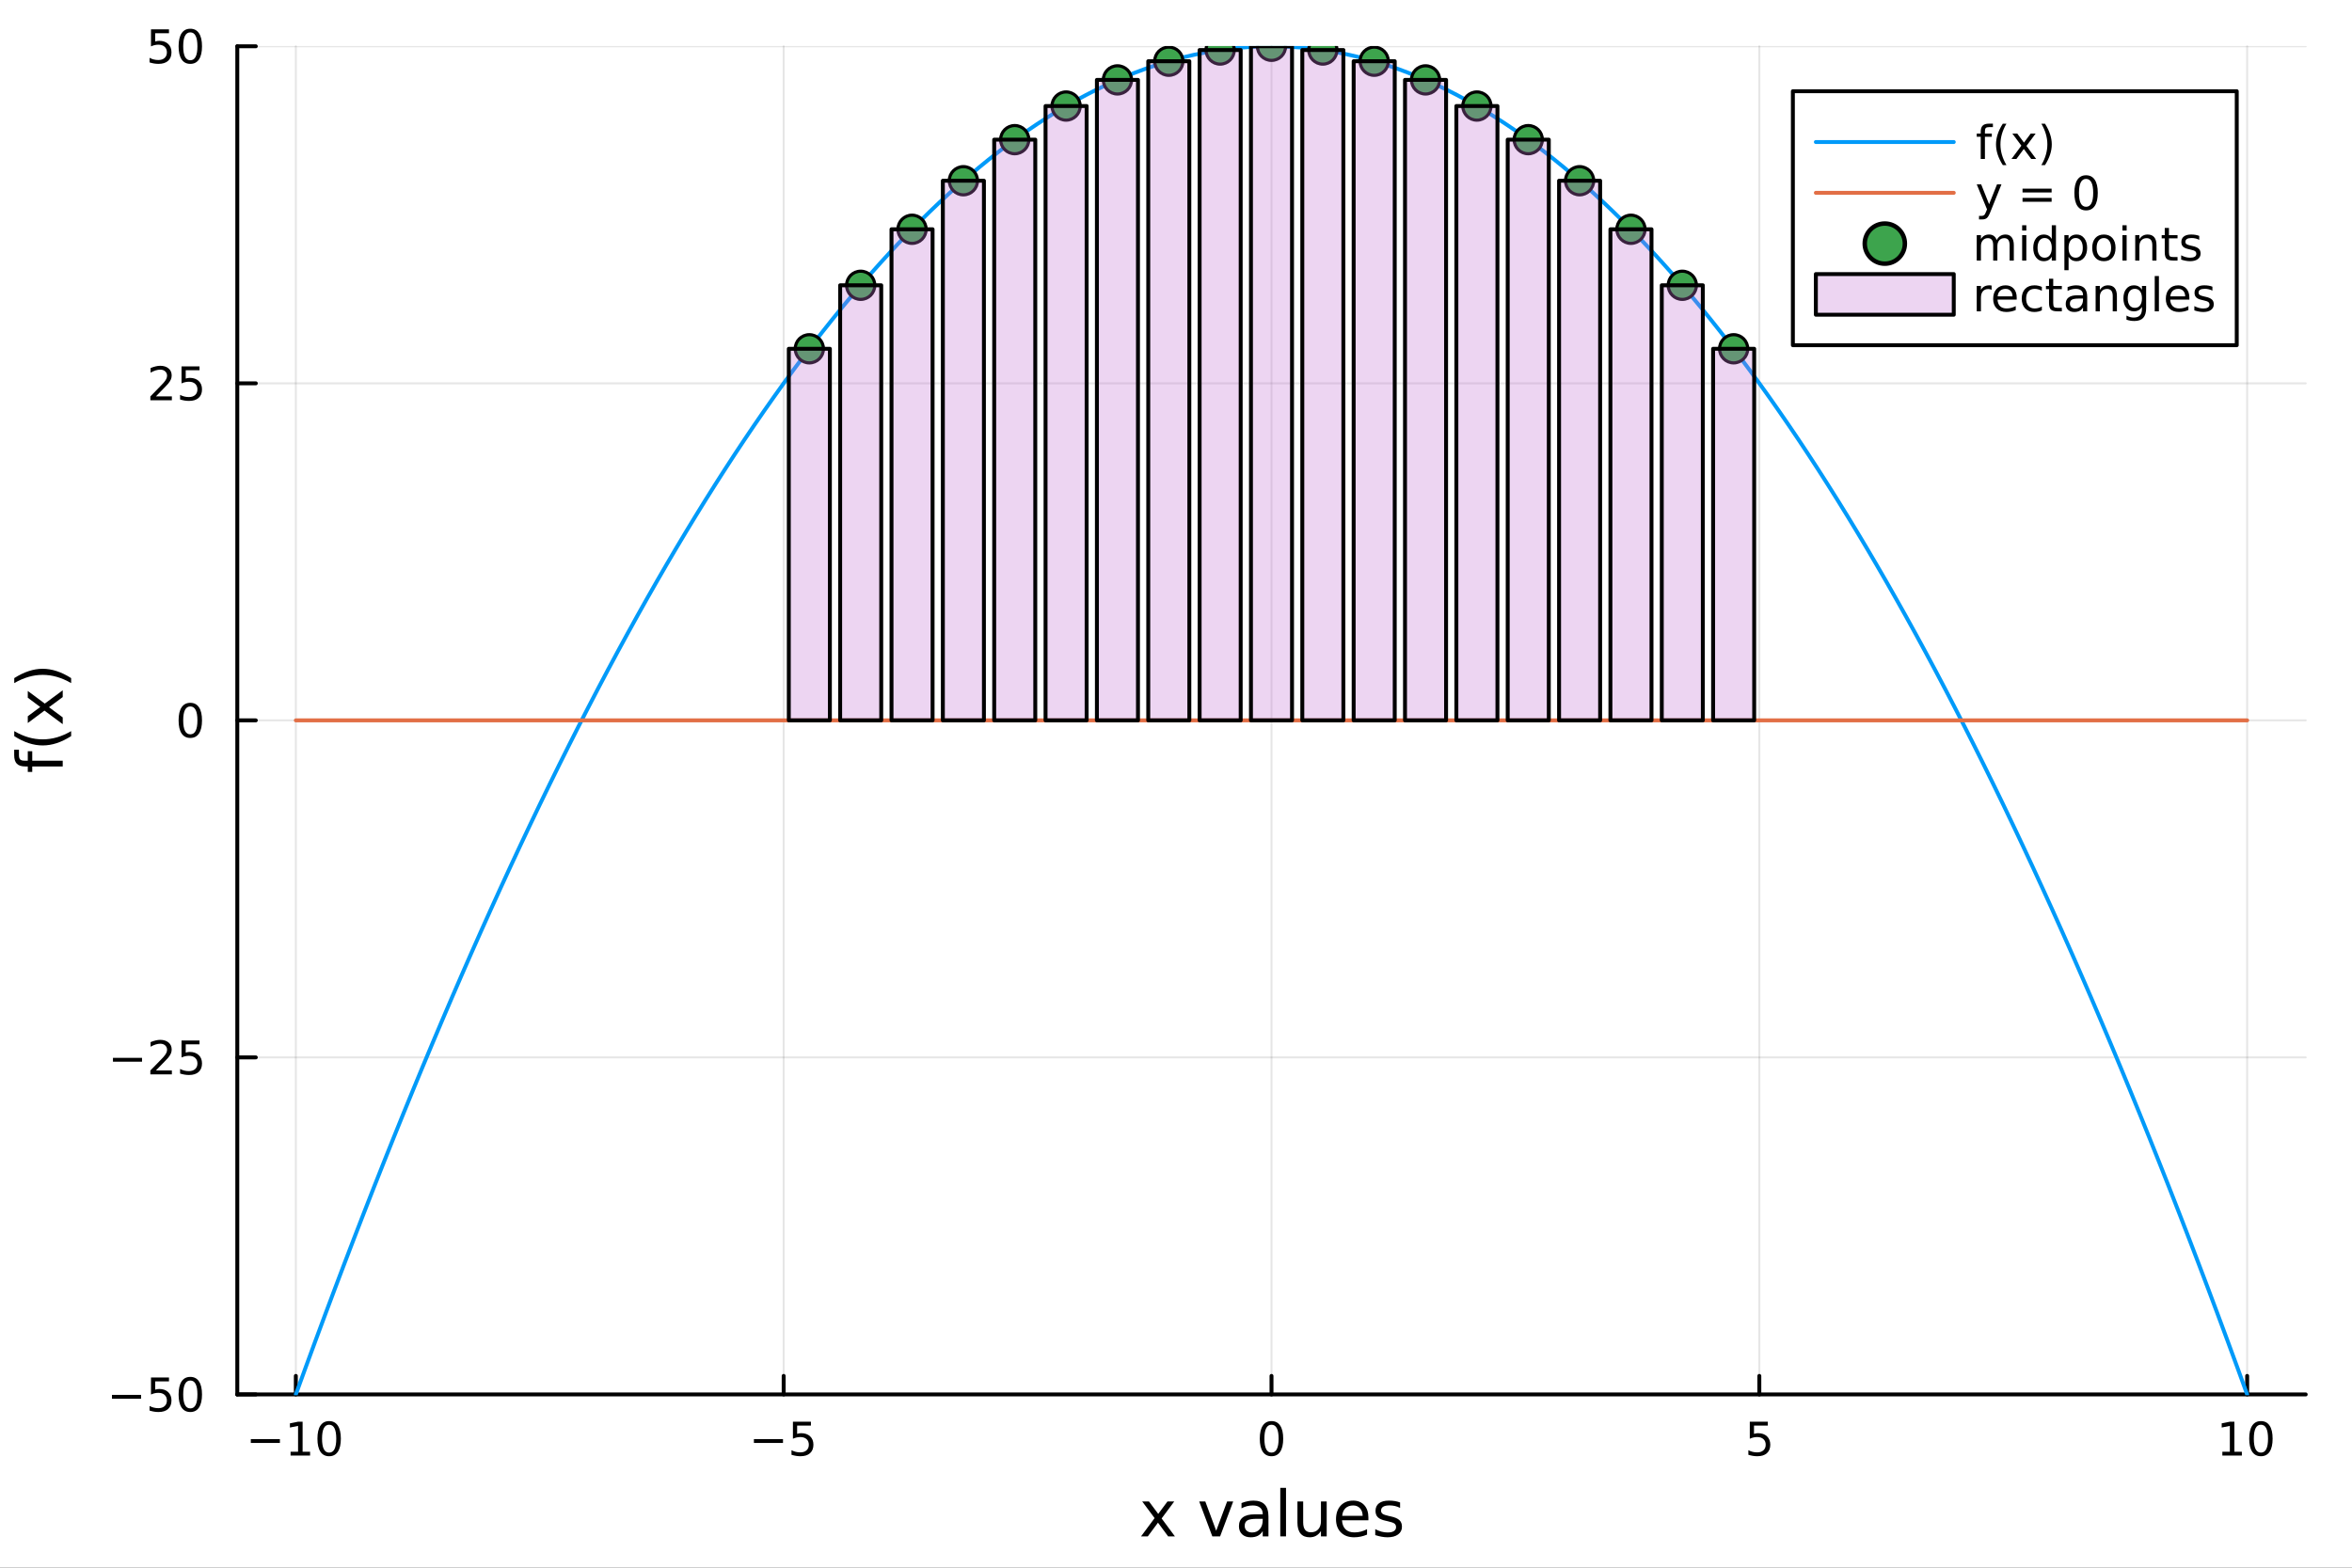 <?xml version="1.0" encoding="utf-8"?>
<svg xmlns="http://www.w3.org/2000/svg" xmlns:xlink="http://www.w3.org/1999/xlink" width="600" height="400" viewBox="0 0 2400 1600">
<rect x="0" y="0" width="2400" height="1600" fill="#333333" stroke="none"/>
<defs>
  <clipPath id="clip640">
    <rect x="0" y="0" width="2400" height="1600"/>
  </clipPath>
</defs>
<path clip-path="url(#clip640)" d="M0 1600 L2400 1600 L2400 0 L0 0  Z" fill="#ffffff" fill-rule="evenodd" fill-opacity="1"/>
<defs>
  <clipPath id="clip641">
    <rect x="480" y="0" width="1681" height="1600"/>
  </clipPath>
</defs>
<path clip-path="url(#clip640)" d="M242.135 1423.18 L2352.76 1423.18 L2352.76 47.244 L242.135 47.244  Z" fill="#ffffff" fill-rule="evenodd" fill-opacity="1"/>
<defs>
  <clipPath id="clip642">
    <rect x="242" y="47" width="2112" height="1377"/>
  </clipPath>
</defs>
<polyline clip-path="url(#clip642)" style="stroke:#000000; stroke-linecap:round; stroke-linejoin:round; stroke-width:2; stroke-opacity:0.1; fill:none" points="301.869,1423.18 301.869,47.244 "/>
<polyline clip-path="url(#clip642)" style="stroke:#000000; stroke-linecap:round; stroke-linejoin:round; stroke-width:2; stroke-opacity:0.1; fill:none" points="799.657,1423.18 799.657,47.244 "/>
<polyline clip-path="url(#clip642)" style="stroke:#000000; stroke-linecap:round; stroke-linejoin:round; stroke-width:2; stroke-opacity:0.1; fill:none" points="1297.45,1423.18 1297.45,47.244 "/>
<polyline clip-path="url(#clip642)" style="stroke:#000000; stroke-linecap:round; stroke-linejoin:round; stroke-width:2; stroke-opacity:0.1; fill:none" points="1795.23,1423.18 1795.23,47.244 "/>
<polyline clip-path="url(#clip642)" style="stroke:#000000; stroke-linecap:round; stroke-linejoin:round; stroke-width:2; stroke-opacity:0.1; fill:none" points="2293.02,1423.18 2293.02,47.244 "/>
<polyline clip-path="url(#clip640)" style="stroke:#000000; stroke-linecap:round; stroke-linejoin:round; stroke-width:4; stroke-opacity:1; fill:none" points="242.135,1423.18 2352.76,1423.18 "/>
<polyline clip-path="url(#clip640)" style="stroke:#000000; stroke-linecap:round; stroke-linejoin:round; stroke-width:4; stroke-opacity:1; fill:none" points="301.869,1423.18 301.869,1404.28 "/>
<polyline clip-path="url(#clip640)" style="stroke:#000000; stroke-linecap:round; stroke-linejoin:round; stroke-width:4; stroke-opacity:1; fill:none" points="799.657,1423.18 799.657,1404.28 "/>
<polyline clip-path="url(#clip640)" style="stroke:#000000; stroke-linecap:round; stroke-linejoin:round; stroke-width:4; stroke-opacity:1; fill:none" points="1297.45,1423.18 1297.45,1404.28 "/>
<polyline clip-path="url(#clip640)" style="stroke:#000000; stroke-linecap:round; stroke-linejoin:round; stroke-width:4; stroke-opacity:1; fill:none" points="1795.23,1423.18 1795.23,1404.28 "/>
<polyline clip-path="url(#clip640)" style="stroke:#000000; stroke-linecap:round; stroke-linejoin:round; stroke-width:4; stroke-opacity:1; fill:none" points="2293.02,1423.18 2293.02,1404.28 "/>
<path clip-path="url(#clip640)" d="M255.932 1468.75 L285.608 1468.75 L285.608 1472.69 L255.932 1472.69 L255.932 1468.75 Z" fill="#000000" fill-rule="nonzero" fill-opacity="1" /><path clip-path="url(#clip640)" d="M296.51 1481.64 L304.149 1481.64 L304.149 1455.28 L295.839 1456.95 L295.839 1452.69 L304.103 1451.02 L308.779 1451.02 L308.779 1481.64 L316.418 1481.64 L316.418 1485.58 L296.51 1485.58 L296.51 1481.64 Z" fill="#000000" fill-rule="nonzero" fill-opacity="1" /><path clip-path="url(#clip640)" d="M335.862 1454.1 Q332.251 1454.1 330.422 1457.66 Q328.617 1461.2 328.617 1468.33 Q328.617 1475.44 330.422 1479.01 Q332.251 1482.55 335.862 1482.55 Q339.496 1482.55 341.302 1479.01 Q343.131 1475.44 343.131 1468.33 Q343.131 1461.2 341.302 1457.66 Q339.496 1454.1 335.862 1454.1 M335.862 1450.39 Q341.672 1450.39 344.728 1455 Q347.806 1459.58 347.806 1468.33 Q347.806 1477.06 344.728 1481.67 Q341.672 1486.25 335.862 1486.25 Q330.052 1486.25 326.973 1481.67 Q323.918 1477.06 323.918 1468.33 Q323.918 1459.58 326.973 1455 Q330.052 1450.39 335.862 1450.39 Z" fill="#000000" fill-rule="nonzero" fill-opacity="1" /><path clip-path="url(#clip640)" d="M769.299 1468.75 L798.974 1468.75 L798.974 1472.69 L769.299 1472.69 L769.299 1468.75 Z" fill="#000000" fill-rule="nonzero" fill-opacity="1" /><path clip-path="url(#clip640)" d="M809.113 1451.02 L827.47 1451.02 L827.47 1454.96 L813.396 1454.96 L813.396 1463.43 Q814.414 1463.08 815.433 1462.92 Q816.451 1462.73 817.47 1462.73 Q823.257 1462.73 826.636 1465.9 Q830.016 1469.08 830.016 1474.49 Q830.016 1480.07 826.544 1483.17 Q823.071 1486.25 816.752 1486.25 Q814.576 1486.25 812.308 1485.88 Q810.062 1485.51 807.655 1484.77 L807.655 1480.07 Q809.738 1481.2 811.96 1481.76 Q814.183 1482.32 816.659 1482.32 Q820.664 1482.32 823.002 1480.21 Q825.34 1478.1 825.34 1474.49 Q825.34 1470.88 823.002 1468.77 Q820.664 1466.67 816.659 1466.67 Q814.784 1466.67 812.91 1467.08 Q811.058 1467.5 809.113 1468.38 L809.113 1451.02 Z" fill="#000000" fill-rule="nonzero" fill-opacity="1" /><path clip-path="url(#clip640)" d="M1297.45 1454.1 Q1293.83 1454.1 1292.01 1457.66 Q1290.2 1461.2 1290.2 1468.33 Q1290.2 1475.44 1292.01 1479.01 Q1293.83 1482.55 1297.45 1482.55 Q1301.08 1482.55 1302.89 1479.01 Q1304.71 1475.44 1304.71 1468.33 Q1304.71 1461.2 1302.89 1457.66 Q1301.08 1454.1 1297.45 1454.1 M1297.45 1450.39 Q1303.26 1450.39 1306.31 1455 Q1309.39 1459.58 1309.39 1468.33 Q1309.39 1477.06 1306.31 1481.67 Q1303.26 1486.25 1297.45 1486.25 Q1291.64 1486.25 1288.56 1481.67 Q1285.5 1477.06 1285.5 1468.33 Q1285.5 1459.58 1288.56 1455 Q1291.64 1450.39 1297.45 1450.39 Z" fill="#000000" fill-rule="nonzero" fill-opacity="1" /><path clip-path="url(#clip640)" d="M1785.51 1451.02 L1803.87 1451.02 L1803.87 1454.96 L1789.79 1454.96 L1789.79 1463.43 Q1790.81 1463.08 1791.83 1462.92 Q1792.85 1462.73 1793.87 1462.73 Q1799.65 1462.73 1803.03 1465.9 Q1806.41 1469.08 1806.41 1474.49 Q1806.41 1480.07 1802.94 1483.17 Q1799.47 1486.25 1793.15 1486.25 Q1790.97 1486.25 1788.71 1485.88 Q1786.46 1485.51 1784.05 1484.77 L1784.05 1480.07 Q1786.14 1481.2 1788.36 1481.76 Q1790.58 1482.32 1793.06 1482.32 Q1797.06 1482.32 1799.4 1480.21 Q1801.74 1478.1 1801.74 1474.49 Q1801.74 1470.88 1799.4 1468.77 Q1797.06 1466.67 1793.06 1466.67 Q1791.18 1466.67 1789.31 1467.08 Q1787.46 1467.5 1785.51 1468.38 L1785.51 1451.02 Z" fill="#000000" fill-rule="nonzero" fill-opacity="1" /><path clip-path="url(#clip640)" d="M2267.71 1481.64 L2275.35 1481.64 L2275.35 1455.28 L2267.04 1456.95 L2267.04 1452.69 L2275.3 1451.02 L2279.98 1451.02 L2279.98 1481.64 L2287.62 1481.64 L2287.62 1485.58 L2267.71 1485.58 L2267.71 1481.64 Z" fill="#000000" fill-rule="nonzero" fill-opacity="1" /><path clip-path="url(#clip640)" d="M2307.06 1454.1 Q2303.45 1454.1 2301.62 1457.66 Q2299.82 1461.2 2299.82 1468.33 Q2299.82 1475.44 2301.62 1479.01 Q2303.45 1482.55 2307.06 1482.55 Q2310.69 1482.55 2312.5 1479.01 Q2314.33 1475.44 2314.33 1468.33 Q2314.33 1461.2 2312.5 1457.66 Q2310.69 1454.1 2307.06 1454.1 M2307.06 1450.39 Q2312.87 1450.39 2315.93 1455 Q2319 1459.58 2319 1468.33 Q2319 1477.06 2315.93 1481.67 Q2312.87 1486.25 2307.06 1486.25 Q2301.25 1486.25 2298.17 1481.67 Q2295.12 1477.06 2295.12 1468.33 Q2295.12 1459.58 2298.17 1455 Q2301.25 1450.39 2307.06 1450.39 Z" fill="#000000" fill-rule="nonzero" fill-opacity="1" /><path clip-path="url(#clip640)" d="M1198.22 1532.4 L1185.33 1549.74 L1198.89 1568.04 L1191.98 1568.04 L1181.61 1554.04 L1171.23 1568.04 L1164.32 1568.04 L1178.17 1549.39 L1165.5 1532.4 L1172.41 1532.4 L1181.86 1545.1 L1191.31 1532.4 L1198.22 1532.4 Z" fill="#000000" fill-rule="nonzero" fill-opacity="1" /><path clip-path="url(#clip640)" d="M1223.68 1532.4 L1229.89 1532.4 L1241.03 1562.31 L1252.17 1532.4 L1258.38 1532.4 L1245.01 1568.04 L1237.05 1568.04 L1223.68 1532.4 Z" fill="#000000" fill-rule="nonzero" fill-opacity="1" /><path clip-path="url(#clip640)" d="M1282.66 1550.12 Q1275.56 1550.12 1272.83 1551.75 Q1270.09 1553.37 1270.09 1557.29 Q1270.09 1560.4 1272.13 1562.25 Q1274.19 1564.07 1277.73 1564.07 Q1282.6 1564.07 1285.53 1560.63 Q1288.49 1557.16 1288.49 1551.43 L1288.49 1550.12 L1282.66 1550.12 M1294.34 1547.71 L1294.34 1568.04 L1288.49 1568.04 L1288.49 1562.63 Q1286.48 1565.88 1283.49 1567.44 Q1280.5 1568.97 1276.17 1568.97 Q1270.69 1568.97 1267.45 1565.91 Q1264.23 1562.82 1264.23 1557.67 Q1264.23 1551.65 1268.24 1548.6 Q1272.28 1545.54 1280.27 1545.54 L1288.49 1545.54 L1288.49 1544.97 Q1288.49 1540.93 1285.81 1538.73 Q1283.17 1536.5 1278.36 1536.5 Q1275.31 1536.5 1272.41 1537.23 Q1269.52 1537.97 1266.84 1539.43 L1266.84 1534.02 Q1270.06 1532.78 1273.08 1532.17 Q1276.1 1531.54 1278.97 1531.54 Q1286.7 1531.54 1290.52 1535.55 Q1294.34 1539.56 1294.34 1547.71 Z" fill="#000000" fill-rule="nonzero" fill-opacity="1" /><path clip-path="url(#clip640)" d="M1306.41 1518.52 L1312.26 1518.52 L1312.26 1568.04 L1306.41 1568.04 L1306.41 1518.52 Z" fill="#000000" fill-rule="nonzero" fill-opacity="1" /><path clip-path="url(#clip640)" d="M1323.91 1553.98 L1323.91 1532.4 L1329.77 1532.4 L1329.77 1553.75 Q1329.77 1558.81 1331.74 1561.36 Q1333.71 1563.87 1337.66 1563.87 Q1342.4 1563.87 1345.14 1560.85 Q1347.91 1557.83 1347.91 1552.61 L1347.91 1532.4 L1353.77 1532.4 L1353.77 1568.04 L1347.91 1568.04 L1347.91 1562.57 Q1345.78 1565.82 1342.94 1567.41 Q1340.14 1568.97 1336.42 1568.97 Q1330.28 1568.97 1327.09 1565.15 Q1323.91 1561.33 1323.91 1553.98 M1338.65 1531.54 L1338.65 1531.54 Z" fill="#000000" fill-rule="nonzero" fill-opacity="1" /><path clip-path="url(#clip640)" d="M1396.32 1548.76 L1396.32 1551.62 L1369.39 1551.62 Q1369.78 1557.67 1373.02 1560.85 Q1376.3 1564 1382.13 1564 Q1385.5 1564 1388.65 1563.17 Q1391.83 1562.35 1394.95 1560.69 L1394.95 1566.23 Q1391.8 1567.57 1388.49 1568.27 Q1385.18 1568.97 1381.77 1568.97 Q1373.24 1568.97 1368.25 1564 Q1363.28 1559.04 1363.28 1550.57 Q1363.28 1541.82 1367.99 1536.69 Q1372.74 1531.54 1380.76 1531.54 Q1387.95 1531.54 1392.12 1536.18 Q1396.32 1540.8 1396.32 1548.76 M1390.46 1547.04 Q1390.4 1542.23 1387.76 1539.37 Q1385.15 1536.5 1380.82 1536.5 Q1375.92 1536.5 1372.96 1539.27 Q1370.03 1542.04 1369.58 1547.07 L1390.46 1547.04 Z" fill="#000000" fill-rule="nonzero" fill-opacity="1" /><path clip-path="url(#clip640)" d="M1428.66 1533.45 L1428.66 1538.98 Q1426.18 1537.71 1423.5 1537.07 Q1420.83 1536.44 1417.96 1536.44 Q1413.6 1536.44 1411.41 1537.77 Q1409.24 1539.11 1409.24 1541.79 Q1409.24 1543.82 1410.8 1545 Q1412.36 1546.15 1417.07 1547.2 L1419.08 1547.64 Q1425.32 1548.98 1427.93 1551.43 Q1430.57 1553.85 1430.57 1558.21 Q1430.57 1563.17 1426.62 1566.07 Q1422.71 1568.97 1415.83 1568.97 Q1412.97 1568.97 1409.85 1568.39 Q1406.76 1567.85 1403.32 1566.74 L1403.32 1560.69 Q1406.57 1562.38 1409.72 1563.24 Q1412.87 1564.07 1415.96 1564.07 Q1420.1 1564.07 1422.32 1562.66 Q1424.55 1561.23 1424.55 1558.65 Q1424.55 1556.27 1422.93 1554.99 Q1421.34 1553.72 1415.9 1552.54 L1413.86 1552.07 Q1408.42 1550.92 1406 1548.56 Q1403.58 1546.18 1403.58 1542.04 Q1403.58 1537.01 1407.14 1534.27 Q1410.71 1531.54 1417.26 1531.54 Q1420.51 1531.54 1423.37 1532.01 Q1426.24 1532.49 1428.66 1533.45 Z" fill="#000000" fill-rule="nonzero" fill-opacity="1" /><polyline clip-path="url(#clip642)" style="stroke:#000000; stroke-linecap:round; stroke-linejoin:round; stroke-width:2; stroke-opacity:0.1; fill:none" points="242.135,1423.18 2352.76,1423.18 "/>
<polyline clip-path="url(#clip642)" style="stroke:#000000; stroke-linecap:round; stroke-linejoin:round; stroke-width:2; stroke-opacity:0.1; fill:none" points="242.135,1079.2 2352.76,1079.2 "/>
<polyline clip-path="url(#clip642)" style="stroke:#000000; stroke-linecap:round; stroke-linejoin:round; stroke-width:2; stroke-opacity:0.1; fill:none" points="242.135,735.212 2352.76,735.212 "/>
<polyline clip-path="url(#clip642)" style="stroke:#000000; stroke-linecap:round; stroke-linejoin:round; stroke-width:2; stroke-opacity:0.1; fill:none" points="242.135,391.228 2352.76,391.228 "/>
<polyline clip-path="url(#clip642)" style="stroke:#000000; stroke-linecap:round; stroke-linejoin:round; stroke-width:2; stroke-opacity:0.1; fill:none" points="242.135,47.244 2352.76,47.244 "/>
<polyline clip-path="url(#clip640)" style="stroke:#000000; stroke-linecap:round; stroke-linejoin:round; stroke-width:4; stroke-opacity:1; fill:none" points="242.135,1423.18 242.135,47.244 "/>
<polyline clip-path="url(#clip640)" style="stroke:#000000; stroke-linecap:round; stroke-linejoin:round; stroke-width:4; stroke-opacity:1; fill:none" points="242.135,1423.18 261.032,1423.18 "/>
<polyline clip-path="url(#clip640)" style="stroke:#000000; stroke-linecap:round; stroke-linejoin:round; stroke-width:4; stroke-opacity:1; fill:none" points="242.135,1079.2 261.032,1079.2 "/>
<polyline clip-path="url(#clip640)" style="stroke:#000000; stroke-linecap:round; stroke-linejoin:round; stroke-width:4; stroke-opacity:1; fill:none" points="242.135,735.212 261.032,735.212 "/>
<polyline clip-path="url(#clip640)" style="stroke:#000000; stroke-linecap:round; stroke-linejoin:round; stroke-width:4; stroke-opacity:1; fill:none" points="242.135,391.228 261.032,391.228 "/>
<polyline clip-path="url(#clip640)" style="stroke:#000000; stroke-linecap:round; stroke-linejoin:round; stroke-width:4; stroke-opacity:1; fill:none" points="242.135,47.244 261.032,47.244 "/>
<path clip-path="url(#clip640)" d="M114.26 1423.63 L143.936 1423.63 L143.936 1427.57 L114.26 1427.57 L114.26 1423.63 Z" fill="#000000" fill-rule="nonzero" fill-opacity="1" /><path clip-path="url(#clip640)" d="M154.075 1405.9 L172.431 1405.9 L172.431 1409.84 L158.357 1409.84 L158.357 1418.31 Q159.376 1417.96 160.394 1417.8 Q161.413 1417.61 162.431 1417.61 Q168.218 1417.61 171.598 1420.78 Q174.977 1423.96 174.977 1429.37 Q174.977 1434.95 171.505 1438.05 Q168.033 1441.13 161.714 1441.13 Q159.538 1441.13 157.269 1440.76 Q155.024 1440.39 152.616 1439.65 L152.616 1434.95 Q154.7 1436.08 156.922 1436.64 Q159.144 1437.2 161.621 1437.2 Q165.626 1437.2 167.964 1435.09 Q170.302 1432.98 170.302 1429.37 Q170.302 1425.76 167.964 1423.65 Q165.626 1421.55 161.621 1421.55 Q159.746 1421.55 157.871 1421.96 Q156.019 1422.38 154.075 1423.26 L154.075 1405.9 Z" fill="#000000" fill-rule="nonzero" fill-opacity="1" /><path clip-path="url(#clip640)" d="M194.19 1408.98 Q190.579 1408.98 188.75 1412.54 Q186.945 1416.08 186.945 1423.21 Q186.945 1430.32 188.75 1433.89 Q190.579 1437.43 194.19 1437.43 Q197.825 1437.43 199.63 1433.89 Q201.459 1430.32 201.459 1423.21 Q201.459 1416.08 199.63 1412.54 Q197.825 1408.98 194.19 1408.98 M194.19 1405.27 Q200 1405.27 203.056 1409.88 Q206.135 1414.46 206.135 1423.21 Q206.135 1431.94 203.056 1436.55 Q200 1441.13 194.19 1441.13 Q188.38 1441.13 185.301 1436.55 Q182.246 1431.94 182.246 1423.21 Q182.246 1414.46 185.301 1409.88 Q188.38 1405.27 194.19 1405.27 Z" fill="#000000" fill-rule="nonzero" fill-opacity="1" /><path clip-path="url(#clip640)" d="M115.256 1079.65 L144.931 1079.65 L144.931 1083.58 L115.256 1083.58 L115.256 1079.65 Z" fill="#000000" fill-rule="nonzero" fill-opacity="1" /><path clip-path="url(#clip640)" d="M159.052 1092.54 L175.371 1092.54 L175.371 1096.48 L153.427 1096.48 L153.427 1092.54 Q156.089 1089.79 160.672 1085.16 Q165.278 1080.5 166.459 1079.16 Q168.704 1076.64 169.584 1074.9 Q170.487 1073.14 170.487 1071.45 Q170.487 1068.7 168.542 1066.96 Q166.621 1065.23 163.519 1065.23 Q161.32 1065.23 158.866 1065.99 Q156.436 1066.75 153.658 1068.3 L153.658 1063.58 Q156.482 1062.45 158.936 1061.87 Q161.39 1061.29 163.427 1061.29 Q168.797 1061.29 171.991 1063.98 Q175.186 1066.66 175.186 1071.15 Q175.186 1073.28 174.376 1075.2 Q173.589 1077.1 171.482 1079.69 Q170.903 1080.36 167.802 1083.58 Q164.7 1086.78 159.052 1092.54 Z" fill="#000000" fill-rule="nonzero" fill-opacity="1" /><path clip-path="url(#clip640)" d="M185.232 1061.92 L203.588 1061.92 L203.588 1065.85 L189.514 1065.85 L189.514 1074.32 Q190.533 1073.98 191.551 1073.81 Q192.57 1073.63 193.588 1073.63 Q199.375 1073.63 202.755 1076.8 Q206.135 1079.97 206.135 1085.39 Q206.135 1090.97 202.662 1094.07 Q199.19 1097.15 192.871 1097.15 Q190.695 1097.15 188.426 1096.78 Q186.181 1096.41 183.774 1095.67 L183.774 1090.97 Q185.857 1092.1 188.079 1092.66 Q190.301 1093.21 192.778 1093.21 Q196.783 1093.21 199.121 1091.11 Q201.459 1089 201.459 1085.39 Q201.459 1081.78 199.121 1079.67 Q196.783 1077.56 192.778 1077.56 Q190.903 1077.56 189.028 1077.98 Q187.176 1078.4 185.232 1079.28 L185.232 1061.92 Z" fill="#000000" fill-rule="nonzero" fill-opacity="1" /><path clip-path="url(#clip640)" d="M194.19 721.011 Q190.579 721.011 188.75 724.575 Q186.945 728.117 186.945 735.247 Q186.945 742.353 188.75 745.918 Q190.579 749.46 194.19 749.46 Q197.825 749.46 199.63 745.918 Q201.459 742.353 201.459 735.247 Q201.459 728.117 199.63 724.575 Q197.825 721.011 194.19 721.011 M194.19 717.307 Q200 717.307 203.056 721.913 Q206.135 726.497 206.135 735.247 Q206.135 743.973 203.056 748.58 Q200 753.163 194.19 753.163 Q188.38 753.163 185.301 748.58 Q182.246 743.973 182.246 735.247 Q182.246 726.497 185.301 721.913 Q188.38 717.307 194.19 717.307 Z" fill="#000000" fill-rule="nonzero" fill-opacity="1" /><path clip-path="url(#clip640)" d="M159.052 404.573 L175.371 404.573 L175.371 408.508 L153.427 408.508 L153.427 404.573 Q156.089 401.818 160.672 397.189 Q165.278 392.536 166.459 391.193 Q168.704 388.67 169.584 386.934 Q170.487 385.175 170.487 383.485 Q170.487 380.73 168.542 378.994 Q166.621 377.258 163.519 377.258 Q161.32 377.258 158.866 378.022 Q156.436 378.786 153.658 380.337 L153.658 375.615 Q156.482 374.48 158.936 373.902 Q161.39 373.323 163.427 373.323 Q168.797 373.323 171.991 376.008 Q175.186 378.693 175.186 383.184 Q175.186 385.314 174.376 387.235 Q173.589 389.133 171.482 391.726 Q170.903 392.397 167.802 395.615 Q164.7 398.809 159.052 404.573 Z" fill="#000000" fill-rule="nonzero" fill-opacity="1" /><path clip-path="url(#clip640)" d="M185.232 373.948 L203.588 373.948 L203.588 377.883 L189.514 377.883 L189.514 386.355 Q190.533 386.008 191.551 385.846 Q192.57 385.661 193.588 385.661 Q199.375 385.661 202.755 388.832 Q206.135 392.003 206.135 397.42 Q206.135 402.999 202.662 406.101 Q199.19 409.179 192.871 409.179 Q190.695 409.179 188.426 408.809 Q186.181 408.439 183.774 407.698 L183.774 402.999 Q185.857 404.133 188.079 404.689 Q190.301 405.244 192.778 405.244 Q196.783 405.244 199.121 403.138 Q201.459 401.031 201.459 397.42 Q201.459 393.809 199.121 391.703 Q196.783 389.596 192.778 389.596 Q190.903 389.596 189.028 390.013 Q187.176 390.429 185.232 391.309 L185.232 373.948 Z" fill="#000000" fill-rule="nonzero" fill-opacity="1" /><path clip-path="url(#clip640)" d="M154.075 29.964 L172.431 29.964 L172.431 33.899 L158.357 33.899 L158.357 42.371 Q159.376 42.024 160.394 41.862 Q161.413 41.677 162.431 41.677 Q168.218 41.677 171.598 44.848 Q174.977 48.02 174.977 53.436 Q174.977 59.015 171.505 62.117 Q168.033 65.195 161.714 65.195 Q159.538 65.195 157.269 64.825 Q155.024 64.455 152.616 63.714 L152.616 59.015 Q154.7 60.149 156.922 60.705 Q159.144 61.26 161.621 61.26 Q165.626 61.26 167.964 59.154 Q170.302 57.047 170.302 53.436 Q170.302 49.825 167.964 47.719 Q165.626 45.612 161.621 45.612 Q159.746 45.612 157.871 46.029 Q156.019 46.446 154.075 47.325 L154.075 29.964 Z" fill="#000000" fill-rule="nonzero" fill-opacity="1" /><path clip-path="url(#clip640)" d="M194.19 33.043 Q190.579 33.043 188.75 36.608 Q186.945 40.149 186.945 47.279 Q186.945 54.385 188.75 57.95 Q190.579 61.492 194.19 61.492 Q197.825 61.492 199.63 57.95 Q201.459 54.385 201.459 47.279 Q201.459 40.149 199.63 36.608 Q197.825 33.043 194.19 33.043 M194.19 29.339 Q200 29.339 203.056 33.946 Q206.135 38.529 206.135 47.279 Q206.135 56.006 203.056 60.612 Q200 65.195 194.19 65.195 Q188.38 65.195 185.301 60.612 Q182.246 56.006 182.246 47.279 Q182.246 38.529 185.301 33.946 Q188.38 29.339 194.19 29.339 Z" fill="#000000" fill-rule="nonzero" fill-opacity="1" /><path clip-path="url(#clip640)" d="M14.479 765.163 L19.349 765.163 L19.349 770.764 Q19.349 773.915 20.622 775.157 Q21.895 776.366 25.205 776.366 L28.356 776.366 L28.356 766.722 L32.908 766.722 L32.908 776.366 L64.004 776.366 L64.004 782.255 L32.908 782.255 L32.908 787.856 L28.356 787.856 L28.356 782.255 L25.874 782.255 Q19.922 782.255 17.216 779.485 Q14.479 776.716 14.479 770.701 L14.479 765.163 Z" fill="#000000" fill-rule="nonzero" fill-opacity="1" /><path clip-path="url(#clip640)" d="M14.543 746.193 Q21.863 750.458 29.025 752.527 Q36.186 754.596 43.538 754.596 Q50.891 754.596 58.116 752.527 Q65.309 750.426 72.598 746.193 L72.598 751.285 Q65.118 756.06 57.893 758.447 Q50.668 760.802 43.538 760.802 Q36.441 760.802 29.247 758.447 Q22.054 756.091 14.543 751.285 L14.543 746.193 Z" fill="#000000" fill-rule="nonzero" fill-opacity="1" /><path clip-path="url(#clip640)" d="M28.356 705.198 L45.703 718.088 L64.004 704.529 L64.004 711.436 L50 721.812 L64.004 732.188 L64.004 739.095 L45.353 725.25 L28.356 737.917 L28.356 731.011 L41.056 721.558 L28.356 712.104 L28.356 705.198 Z" fill="#000000" fill-rule="nonzero" fill-opacity="1" /><path clip-path="url(#clip640)" d="M14.543 697.177 L14.543 692.084 Q22.054 687.31 29.247 684.955 Q36.441 682.568 43.538 682.568 Q50.668 682.568 57.893 684.955 Q65.118 687.31 72.598 692.084 L72.598 697.177 Q65.309 692.944 58.116 690.875 Q50.891 688.774 43.538 688.774 Q36.186 688.774 29.025 690.875 Q21.863 692.944 14.543 697.177 Z" fill="#000000" fill-rule="nonzero" fill-opacity="1" /><polyline clip-path="url(#clip642)" style="stroke:#009af9; stroke-linecap:round; stroke-linejoin:round; stroke-width:4; stroke-opacity:1; fill:none" points="301.869,1423.18 311.825,1395.8 321.781,1368.69 331.737,1341.86 341.692,1315.31 351.648,1289.03 361.604,1263.02 371.56,1237.29 381.515,1211.84 391.471,1186.66 401.427,1161.75 411.383,1137.12 421.338,1112.77 431.294,1088.69 441.25,1064.89 451.206,1041.36 461.161,1018.1 471.117,995.126 481.073,972.423 491.029,949.996 500.984,927.843 510.94,905.966 520.896,884.363 530.852,863.036 540.807,841.985 550.763,821.208 560.719,800.707 570.675,780.48 580.631,760.529 590.586,740.853 600.542,721.453 610.498,702.327 620.454,683.477 630.409,664.902 640.365,646.602 650.321,628.577 660.277,610.827 670.232,593.353 680.188,576.154 690.144,559.23 700.1,542.581 710.055,526.207 720.011,510.109 729.967,494.286 739.923,478.738 749.878,463.465 759.834,448.467 769.79,433.744 779.746,419.297 789.701,405.125 799.657,391.228 809.613,377.606 819.569,364.26 829.525,351.188 839.48,338.392 849.436,325.871 859.392,313.625 869.348,301.655 879.303,289.959 889.259,278.539 899.215,267.394 909.171,256.524 919.126,245.929 929.082,235.61 939.038,225.565 948.994,215.796 958.949,206.302 968.905,197.083 978.861,188.14 988.817,179.472 998.772,171.078 1008.73,162.96 1018.68,155.117 1028.64,147.55 1038.6,140.257 1048.55,133.24 1058.51,126.498 1068.46,120.031 1078.42,113.839 1088.37,107.923 1098.33,102.282 1108.29,96.915 1118.24,91.824 1128.2,87.009 1138.15,82.468 1148.11,78.203 1158.06,74.212 1168.02,70.497 1177.98,67.058 1187.93,63.893 1197.89,61.004 1207.84,58.389 1217.8,56.05 1227.75,53.986 1237.71,52.197 1247.67,50.684 1257.62,49.446 1267.58,48.482 1277.53,47.794 1287.49,47.382 1297.45,47.244 1307.4,47.382 1317.36,47.794 1327.31,48.482 1337.27,49.446 1347.22,50.684 1357.18,52.197 1367.14,53.986 1377.09,56.05 1387.05,58.389 1397,61.004 1406.96,63.893 1416.91,67.058 1426.87,70.497 1436.83,74.212 1446.78,78.203 1456.74,82.468 1466.69,87.009 1476.65,91.824 1486.6,96.915 1496.56,102.282 1506.52,107.923 1516.47,113.839 1526.43,120.031 1536.38,126.498 1546.34,133.24 1556.3,140.257 1566.25,147.55 1576.21,155.117 1586.16,162.96 1596.12,171.078 1606.07,179.472 1616.03,188.14 1625.99,197.083 1635.94,206.302 1645.9,215.796 1655.85,225.565 1665.81,235.61 1675.76,245.929 1685.72,256.524 1695.68,267.394 1705.63,278.539 1715.59,289.959 1725.54,301.655 1735.5,313.625 1745.45,325.871 1755.41,338.392 1765.37,351.188 1775.32,364.26 1785.28,377.606 1795.23,391.228 1805.19,405.125 1815.14,419.297 1825.1,433.744 1835.06,448.467 1845.01,463.465 1854.97,478.738 1864.92,494.286 1874.88,510.109 1884.84,526.207 1894.79,542.581 1904.75,559.23 1914.7,576.154 1924.66,593.353 1934.61,610.827 1944.57,628.577 1954.53,646.602 1964.48,664.902 1974.44,683.477 1984.39,702.327 1994.35,721.453 2004.3,740.853 2014.26,760.529 2024.22,780.48 2034.17,800.707 2044.13,821.208 2054.08,841.985 2064.04,863.036 2073.99,884.363 2083.95,905.966 2093.91,927.843 2103.86,949.996 2113.82,972.423 2123.77,995.126 2133.73,1018.1 2143.68,1041.36 2153.64,1064.89 2163.6,1088.69 2173.55,1112.77 2183.51,1137.12 2193.46,1161.75 2203.42,1186.66 2213.38,1211.84 2223.33,1237.29 2233.29,1263.02 2243.24,1289.03 2253.2,1315.31 2263.15,1341.86 2273.11,1368.69 2283.07,1395.8 2293.02,1423.18 "/>
<polyline clip-path="url(#clip642)" style="stroke:#e26f46; stroke-linecap:round; stroke-linejoin:round; stroke-width:4; stroke-opacity:1; fill:none" points="301.869,735.212 2293.02,735.212 "/>
<circle clip-path="url(#clip642)" cx="825.857" cy="355.972" r="14.4" fill="#3da44d" fill-rule="evenodd" fill-opacity="1" stroke="#000000" stroke-opacity="1" stroke-width="3.2"/>
<circle clip-path="url(#clip642)" cx="878.255" cy="291.177" r="14.4" fill="#3da44d" fill-rule="evenodd" fill-opacity="1" stroke="#000000" stroke-opacity="1" stroke-width="3.2"/>
<circle clip-path="url(#clip642)" cx="930.654" cy="234.005" r="14.4" fill="#3da44d" fill-rule="evenodd" fill-opacity="1" stroke="#000000" stroke-opacity="1" stroke-width="3.2"/>
<circle clip-path="url(#clip642)" cx="983.053" cy="184.457" r="14.4" fill="#3da44d" fill-rule="evenodd" fill-opacity="1" stroke="#000000" stroke-opacity="1" stroke-width="3.2"/>
<circle clip-path="url(#clip642)" cx="1035.45" cy="142.531" r="14.4" fill="#3da44d" fill-rule="evenodd" fill-opacity="1" stroke="#000000" stroke-opacity="1" stroke-width="3.2"/>
<circle clip-path="url(#clip642)" cx="1087.85" cy="108.227" r="14.4" fill="#3da44d" fill-rule="evenodd" fill-opacity="1" stroke="#000000" stroke-opacity="1" stroke-width="3.2"/>
<circle clip-path="url(#clip642)" cx="1140.25" cy="81.547" r="14.4" fill="#3da44d" fill-rule="evenodd" fill-opacity="1" stroke="#000000" stroke-opacity="1" stroke-width="3.2"/>
<circle clip-path="url(#clip642)" cx="1192.65" cy="62.49" r="14.4" fill="#3da44d" fill-rule="evenodd" fill-opacity="1" stroke="#000000" stroke-opacity="1" stroke-width="3.2"/>
<circle clip-path="url(#clip642)" cx="1245.05" cy="51.056" r="14.4" fill="#3da44d" fill-rule="evenodd" fill-opacity="1" stroke="#000000" stroke-opacity="1" stroke-width="3.2"/>
<circle clip-path="url(#clip642)" cx="1297.45" cy="47.244" r="14.4" fill="#3da44d" fill-rule="evenodd" fill-opacity="1" stroke="#000000" stroke-opacity="1" stroke-width="3.2"/>
<circle clip-path="url(#clip642)" cx="1349.84" cy="51.056" r="14.4" fill="#3da44d" fill-rule="evenodd" fill-opacity="1" stroke="#000000" stroke-opacity="1" stroke-width="3.2"/>
<circle clip-path="url(#clip642)" cx="1402.24" cy="62.49" r="14.4" fill="#3da44d" fill-rule="evenodd" fill-opacity="1" stroke="#000000" stroke-opacity="1" stroke-width="3.2"/>
<circle clip-path="url(#clip642)" cx="1454.64" cy="81.547" r="14.4" fill="#3da44d" fill-rule="evenodd" fill-opacity="1" stroke="#000000" stroke-opacity="1" stroke-width="3.2"/>
<circle clip-path="url(#clip642)" cx="1507.04" cy="108.227" r="14.4" fill="#3da44d" fill-rule="evenodd" fill-opacity="1" stroke="#000000" stroke-opacity="1" stroke-width="3.2"/>
<circle clip-path="url(#clip642)" cx="1559.44" cy="142.531" r="14.4" fill="#3da44d" fill-rule="evenodd" fill-opacity="1" stroke="#000000" stroke-opacity="1" stroke-width="3.2"/>
<circle clip-path="url(#clip642)" cx="1611.84" cy="184.457" r="14.4" fill="#3da44d" fill-rule="evenodd" fill-opacity="1" stroke="#000000" stroke-opacity="1" stroke-width="3.2"/>
<circle clip-path="url(#clip642)" cx="1664.24" cy="234.005" r="14.4" fill="#3da44d" fill-rule="evenodd" fill-opacity="1" stroke="#000000" stroke-opacity="1" stroke-width="3.2"/>
<circle clip-path="url(#clip642)" cx="1716.64" cy="291.177" r="14.4" fill="#3da44d" fill-rule="evenodd" fill-opacity="1" stroke="#000000" stroke-opacity="1" stroke-width="3.2"/>
<circle clip-path="url(#clip642)" cx="1769.03" cy="355.972" r="14.4" fill="#3da44d" fill-rule="evenodd" fill-opacity="1" stroke="#000000" stroke-opacity="1" stroke-width="3.2"/>
<path clip-path="url(#clip642)" d="M804.897 355.972 L804.897 735.212 L846.816 735.212 L846.816 355.972 L804.897 355.972 L804.897 355.972  Z" fill="#c271d2" fill-rule="evenodd" fill-opacity="0.3"/>
<polyline clip-path="url(#clip642)" style="stroke:#000000; stroke-linecap:round; stroke-linejoin:round; stroke-width:4; stroke-opacity:1; fill:none" points="804.897,355.972 804.897,735.212 846.816,735.212 846.816,355.972 804.897,355.972 "/>
<path clip-path="url(#clip642)" d="M857.296 291.177 L857.296 735.212 L899.215 735.212 L899.215 291.177 L857.296 291.177 L857.296 291.177  Z" fill="#c271d2" fill-rule="evenodd" fill-opacity="0.3"/>
<polyline clip-path="url(#clip642)" style="stroke:#000000; stroke-linecap:round; stroke-linejoin:round; stroke-width:4; stroke-opacity:1; fill:none" points="857.296,291.177 857.296,735.212 899.215,735.212 899.215,291.177 857.296,291.177 "/>
<path clip-path="url(#clip642)" d="M909.695 234.005 L909.695 735.212 L951.614 735.212 L951.614 234.005 L909.695 234.005 L909.695 234.005  Z" fill="#c271d2" fill-rule="evenodd" fill-opacity="0.3"/>
<polyline clip-path="url(#clip642)" style="stroke:#000000; stroke-linecap:round; stroke-linejoin:round; stroke-width:4; stroke-opacity:1; fill:none" points="909.695,234.005 909.695,735.212 951.614,735.212 951.614,234.005 909.695,234.005 "/>
<path clip-path="url(#clip642)" d="M962.093 184.457 L962.093 735.212 L1004.01 735.212 L1004.01 184.457 L962.093 184.457 L962.093 184.457  Z" fill="#c271d2" fill-rule="evenodd" fill-opacity="0.3"/>
<polyline clip-path="url(#clip642)" style="stroke:#000000; stroke-linecap:round; stroke-linejoin:round; stroke-width:4; stroke-opacity:1; fill:none" points="962.093,184.457 962.093,735.212 1004.01,735.212 1004.01,184.457 962.093,184.457 "/>
<path clip-path="url(#clip642)" d="M1014.49 142.531 L1014.49 735.212 L1056.41 735.212 L1056.41 142.531 L1014.49 142.531 L1014.49 142.531  Z" fill="#c271d2" fill-rule="evenodd" fill-opacity="0.3"/>
<polyline clip-path="url(#clip642)" style="stroke:#000000; stroke-linecap:round; stroke-linejoin:round; stroke-width:4; stroke-opacity:1; fill:none" points="1014.49,142.531 1014.49,735.212 1056.41,735.212 1056.41,142.531 1014.49,142.531 "/>
<path clip-path="url(#clip642)" d="M1066.89 108.227 L1066.89 735.212 L1108.81 735.212 L1108.81 108.227 L1066.89 108.227 L1066.89 108.227  Z" fill="#c271d2" fill-rule="evenodd" fill-opacity="0.3"/>
<polyline clip-path="url(#clip642)" style="stroke:#000000; stroke-linecap:round; stroke-linejoin:round; stroke-width:4; stroke-opacity:1; fill:none" points="1066.89,108.227 1066.89,735.212 1108.81,735.212 1108.81,108.227 1066.89,108.227 "/>
<path clip-path="url(#clip642)" d="M1119.29 81.547 L1119.29 735.212 L1161.21 735.212 L1161.21 81.547 L1119.29 81.547 L1119.29 81.547  Z" fill="#c271d2" fill-rule="evenodd" fill-opacity="0.3"/>
<polyline clip-path="url(#clip642)" style="stroke:#000000; stroke-linecap:round; stroke-linejoin:round; stroke-width:4; stroke-opacity:1; fill:none" points="1119.29,81.547 1119.29,735.212 1161.21,735.212 1161.21,81.547 1119.29,81.547 "/>
<path clip-path="url(#clip642)" d="M1171.69 62.49 L1171.69 735.212 L1213.61 735.212 L1213.61 62.49 L1171.69 62.49 L1171.69 62.49  Z" fill="#c271d2" fill-rule="evenodd" fill-opacity="0.3"/>
<polyline clip-path="url(#clip642)" style="stroke:#000000; stroke-linecap:round; stroke-linejoin:round; stroke-width:4; stroke-opacity:1; fill:none" points="1171.69,62.49 1171.69,735.212 1213.61,735.212 1213.61,62.49 1171.69,62.49 "/>
<path clip-path="url(#clip642)" d="M1224.09 51.056 L1224.09 735.212 L1266.01 735.212 L1266.01 51.056 L1224.09 51.056 L1224.09 51.056  Z" fill="#c271d2" fill-rule="evenodd" fill-opacity="0.3"/>
<polyline clip-path="url(#clip642)" style="stroke:#000000; stroke-linecap:round; stroke-linejoin:round; stroke-width:4; stroke-opacity:1; fill:none" points="1224.09,51.056 1224.09,735.212 1266.01,735.212 1266.01,51.056 1224.09,51.056 "/>
<path clip-path="url(#clip642)" d="M1276.49 47.244 L1276.49 735.212 L1318.4 735.212 L1318.4 47.244 L1276.49 47.244 L1276.49 47.244  Z" fill="#c271d2" fill-rule="evenodd" fill-opacity="0.3"/>
<polyline clip-path="url(#clip642)" style="stroke:#000000; stroke-linecap:round; stroke-linejoin:round; stroke-width:4; stroke-opacity:1; fill:none" points="1276.49,47.244 1276.49,735.212 1318.4,735.212 1318.4,47.244 1276.49,47.244 "/>
<path clip-path="url(#clip642)" d="M1328.88 51.056 L1328.88 735.212 L1370.8 735.212 L1370.8 51.056 L1328.88 51.056 L1328.88 51.056  Z" fill="#c271d2" fill-rule="evenodd" fill-opacity="0.3"/>
<polyline clip-path="url(#clip642)" style="stroke:#000000; stroke-linecap:round; stroke-linejoin:round; stroke-width:4; stroke-opacity:1; fill:none" points="1328.88,51.056 1328.88,735.212 1370.8,735.212 1370.8,51.056 1328.88,51.056 "/>
<path clip-path="url(#clip642)" d="M1381.28 62.49 L1381.28 735.212 L1423.2 735.212 L1423.2 62.49 L1381.28 62.49 L1381.28 62.49  Z" fill="#c271d2" fill-rule="evenodd" fill-opacity="0.3"/>
<polyline clip-path="url(#clip642)" style="stroke:#000000; stroke-linecap:round; stroke-linejoin:round; stroke-width:4; stroke-opacity:1; fill:none" points="1381.28,62.49 1381.28,735.212 1423.2,735.212 1423.2,62.49 1381.28,62.49 "/>
<path clip-path="url(#clip642)" d="M1433.68 81.547 L1433.68 735.212 L1475.6 735.212 L1475.6 81.547 L1433.68 81.547 L1433.68 81.547  Z" fill="#c271d2" fill-rule="evenodd" fill-opacity="0.3"/>
<polyline clip-path="url(#clip642)" style="stroke:#000000; stroke-linecap:round; stroke-linejoin:round; stroke-width:4; stroke-opacity:1; fill:none" points="1433.68,81.547 1433.68,735.212 1475.6,735.212 1475.6,81.547 1433.68,81.547 "/>
<path clip-path="url(#clip642)" d="M1486.08 108.227 L1486.08 735.212 L1528 735.212 L1528 108.227 L1486.08 108.227 L1486.08 108.227  Z" fill="#c271d2" fill-rule="evenodd" fill-opacity="0.3"/>
<polyline clip-path="url(#clip642)" style="stroke:#000000; stroke-linecap:round; stroke-linejoin:round; stroke-width:4; stroke-opacity:1; fill:none" points="1486.08,108.227 1486.08,735.212 1528,735.212 1528,108.227 1486.08,108.227 "/>
<path clip-path="url(#clip642)" d="M1538.48 142.531 L1538.48 735.212 L1580.4 735.212 L1580.4 142.531 L1538.48 142.531 L1538.48 142.531  Z" fill="#c271d2" fill-rule="evenodd" fill-opacity="0.3"/>
<polyline clip-path="url(#clip642)" style="stroke:#000000; stroke-linecap:round; stroke-linejoin:round; stroke-width:4; stroke-opacity:1; fill:none" points="1538.48,142.531 1538.48,735.212 1580.4,735.212 1580.4,142.531 1538.48,142.531 "/>
<path clip-path="url(#clip642)" d="M1590.88 184.457 L1590.88 735.212 L1632.8 735.212 L1632.8 184.457 L1590.88 184.457 L1590.88 184.457  Z" fill="#c271d2" fill-rule="evenodd" fill-opacity="0.3"/>
<polyline clip-path="url(#clip642)" style="stroke:#000000; stroke-linecap:round; stroke-linejoin:round; stroke-width:4; stroke-opacity:1; fill:none" points="1590.88,184.457 1590.88,735.212 1632.8,735.212 1632.8,184.457 1590.88,184.457 "/>
<path clip-path="url(#clip642)" d="M1643.28 234.005 L1643.28 735.212 L1685.2 735.212 L1685.2 234.005 L1643.28 234.005 L1643.28 234.005  Z" fill="#c271d2" fill-rule="evenodd" fill-opacity="0.3"/>
<polyline clip-path="url(#clip642)" style="stroke:#000000; stroke-linecap:round; stroke-linejoin:round; stroke-width:4; stroke-opacity:1; fill:none" points="1643.28,234.005 1643.28,735.212 1685.2,735.212 1685.2,234.005 1643.28,234.005 "/>
<path clip-path="url(#clip642)" d="M1695.68 291.177 L1695.68 735.212 L1737.59 735.212 L1737.59 291.177 L1695.68 291.177 L1695.68 291.177  Z" fill="#c271d2" fill-rule="evenodd" fill-opacity="0.3"/>
<polyline clip-path="url(#clip642)" style="stroke:#000000; stroke-linecap:round; stroke-linejoin:round; stroke-width:4; stroke-opacity:1; fill:none" points="1695.68,291.177 1695.68,735.212 1737.59,735.212 1737.59,291.177 1695.68,291.177 "/>
<path clip-path="url(#clip642)" d="M1748.07 355.972 L1748.07 735.212 L1789.99 735.212 L1789.99 355.972 L1748.07 355.972 L1748.07 355.972  Z" fill="#c271d2" fill-rule="evenodd" fill-opacity="0.3"/>
<polyline clip-path="url(#clip642)" style="stroke:#000000; stroke-linecap:round; stroke-linejoin:round; stroke-width:4; stroke-opacity:1; fill:none" points="1748.07,355.972 1748.07,735.212 1789.99,735.212 1789.99,355.972 1748.07,355.972 "/>
<circle clip-path="url(#clip642)" style="fill:#c271d2; stroke:none; fill-opacity:0" cx="825.857" cy="355.972" r="2"/>
<circle clip-path="url(#clip642)" style="fill:#c271d2; stroke:none; fill-opacity:0" cx="878.255" cy="291.177" r="2"/>
<circle clip-path="url(#clip642)" style="fill:#c271d2; stroke:none; fill-opacity:0" cx="930.654" cy="234.005" r="2"/>
<circle clip-path="url(#clip642)" style="fill:#c271d2; stroke:none; fill-opacity:0" cx="983.053" cy="184.457" r="2"/>
<circle clip-path="url(#clip642)" style="fill:#c271d2; stroke:none; fill-opacity:0" cx="1035.45" cy="142.531" r="2"/>
<circle clip-path="url(#clip642)" style="fill:#c271d2; stroke:none; fill-opacity:0" cx="1087.85" cy="108.227" r="2"/>
<circle clip-path="url(#clip642)" style="fill:#c271d2; stroke:none; fill-opacity:0" cx="1140.25" cy="81.547" r="2"/>
<circle clip-path="url(#clip642)" style="fill:#c271d2; stroke:none; fill-opacity:0" cx="1192.65" cy="62.49" r="2"/>
<circle clip-path="url(#clip642)" style="fill:#c271d2; stroke:none; fill-opacity:0" cx="1245.05" cy="51.056" r="2"/>
<circle clip-path="url(#clip642)" style="fill:#c271d2; stroke:none; fill-opacity:0" cx="1297.45" cy="47.244" r="2"/>
<circle clip-path="url(#clip642)" style="fill:#c271d2; stroke:none; fill-opacity:0" cx="1349.84" cy="51.056" r="2"/>
<circle clip-path="url(#clip642)" style="fill:#c271d2; stroke:none; fill-opacity:0" cx="1402.24" cy="62.49" r="2"/>
<circle clip-path="url(#clip642)" style="fill:#c271d2; stroke:none; fill-opacity:0" cx="1454.64" cy="81.547" r="2"/>
<circle clip-path="url(#clip642)" style="fill:#c271d2; stroke:none; fill-opacity:0" cx="1507.04" cy="108.227" r="2"/>
<circle clip-path="url(#clip642)" style="fill:#c271d2; stroke:none; fill-opacity:0" cx="1559.44" cy="142.531" r="2"/>
<circle clip-path="url(#clip642)" style="fill:#c271d2; stroke:none; fill-opacity:0" cx="1611.84" cy="184.457" r="2"/>
<circle clip-path="url(#clip642)" style="fill:#c271d2; stroke:none; fill-opacity:0" cx="1664.24" cy="234.005" r="2"/>
<circle clip-path="url(#clip642)" style="fill:#c271d2; stroke:none; fill-opacity:0" cx="1716.64" cy="291.177" r="2"/>
<circle clip-path="url(#clip642)" style="fill:#c271d2; stroke:none; fill-opacity:0" cx="1769.03" cy="355.972" r="2"/>
<path clip-path="url(#clip640)" d="M1829.47 352.309 L2282.4 352.309 L2282.4 93.109 L1829.47 93.109  Z" fill="#ffffff" fill-rule="evenodd" fill-opacity="1"/>
<polyline clip-path="url(#clip640)" style="stroke:#000000; stroke-linecap:round; stroke-linejoin:round; stroke-width:4; stroke-opacity:1; fill:none" points="1829.47,352.309 2282.4,352.309 2282.4,93.109 1829.47,93.109 1829.47,352.309 "/>
<polyline clip-path="url(#clip640)" style="stroke:#009af9; stroke-linecap:round; stroke-linejoin:round; stroke-width:4; stroke-opacity:1; fill:none" points="1852.92,144.949 1993.63,144.949 "/>
<path clip-path="url(#clip640)" d="M2033.58 126.21 L2033.58 129.752 L2029.51 129.752 Q2027.22 129.752 2026.31 130.678 Q2025.43 131.604 2025.43 134.011 L2025.43 136.303 L2032.45 136.303 L2032.45 139.613 L2025.43 139.613 L2025.43 162.229 L2021.15 162.229 L2021.15 139.613 L2017.08 139.613 L2017.08 136.303 L2021.15 136.303 L2021.15 134.497 Q2021.15 130.169 2023.16 128.201 Q2025.18 126.21 2029.55 126.21 L2033.58 126.21 Z" fill="#000000" fill-rule="nonzero" fill-opacity="1" /><path clip-path="url(#clip640)" d="M2047.38 126.257 Q2044.28 131.581 2042.77 136.789 Q2041.27 141.997 2041.27 147.344 Q2041.27 152.692 2042.77 157.946 Q2044.3 163.178 2047.38 168.479 L2043.67 168.479 Q2040.2 163.039 2038.47 157.784 Q2036.75 152.53 2036.75 147.344 Q2036.75 142.182 2038.47 136.951 Q2040.18 131.72 2043.67 126.257 L2047.38 126.257 Z" fill="#000000" fill-rule="nonzero" fill-opacity="1" /><path clip-path="url(#clip640)" d="M2077.19 136.303 L2067.82 148.919 L2077.68 162.229 L2072.66 162.229 L2065.11 152.043 L2057.56 162.229 L2052.54 162.229 L2062.61 148.664 L2053.4 136.303 L2058.42 136.303 L2065.29 145.539 L2072.17 136.303 L2077.19 136.303 Z" fill="#000000" fill-rule="nonzero" fill-opacity="1" /><path clip-path="url(#clip640)" d="M2083.03 126.257 L2086.73 126.257 Q2090.2 131.72 2091.91 136.951 Q2093.65 142.182 2093.65 147.344 Q2093.65 152.53 2091.91 157.784 Q2090.2 163.039 2086.73 168.479 L2083.03 168.479 Q2086.1 163.178 2087.61 157.946 Q2089.14 152.692 2089.14 147.344 Q2089.14 141.997 2087.61 136.789 Q2086.1 131.581 2083.03 126.257 Z" fill="#000000" fill-rule="nonzero" fill-opacity="1" /><polyline clip-path="url(#clip640)" style="stroke:#e26f46; stroke-linecap:round; stroke-linejoin:round; stroke-width:4; stroke-opacity:1; fill:none" points="1852.92,196.789 1993.63,196.789 "/>
<path clip-path="url(#clip640)" d="M2030.92 216.476 Q2029.11 221.106 2027.4 222.518 Q2025.69 223.93 2022.82 223.93 L2019.41 223.93 L2019.41 220.365 L2021.91 220.365 Q2023.67 220.365 2024.65 219.532 Q2025.62 218.698 2026.8 215.596 L2027.56 213.652 L2017.08 188.143 L2021.59 188.143 L2029.69 208.421 L2037.79 188.143 L2042.31 188.143 L2030.92 216.476 Z" fill="#000000" fill-rule="nonzero" fill-opacity="1" /><path clip-path="url(#clip640)" d="M2063.81 192.541 L2093.49 192.541 L2093.49 196.43 L2063.81 196.43 L2063.81 192.541 M2063.81 201.985 L2093.49 201.985 L2093.49 205.921 L2063.81 205.921 L2063.81 201.985 Z" fill="#000000" fill-rule="nonzero" fill-opacity="1" /><path clip-path="url(#clip640)" d="M2128.65 182.587 Q2125.04 182.587 2123.21 186.152 Q2121.4 189.694 2121.4 196.823 Q2121.4 203.93 2123.21 207.495 Q2125.04 211.036 2128.65 211.036 Q2132.28 211.036 2134.09 207.495 Q2135.92 203.93 2135.92 196.823 Q2135.92 189.694 2134.09 186.152 Q2132.28 182.587 2128.65 182.587 M2128.65 178.884 Q2134.46 178.884 2137.52 183.49 Q2140.59 188.073 2140.59 196.823 Q2140.59 205.55 2137.52 210.157 Q2134.46 214.74 2128.65 214.74 Q2122.84 214.74 2119.76 210.157 Q2116.71 205.55 2116.71 196.823 Q2116.71 188.073 2119.76 183.49 Q2122.84 178.884 2128.65 178.884 Z" fill="#000000" fill-rule="nonzero" fill-opacity="1" /><circle clip-path="url(#clip640)" cx="1923.27" cy="248.629" r="20.48" fill="#3da44d" fill-rule="evenodd" fill-opacity="1" stroke="#000000" stroke-opacity="1" stroke-width="4.551"/>
<path clip-path="url(#clip640)" d="M2037.42 244.96 Q2039.02 242.089 2041.24 240.724 Q2043.47 239.358 2046.47 239.358 Q2050.53 239.358 2052.72 242.205 Q2054.92 245.029 2054.92 250.261 L2054.92 265.909 L2050.64 265.909 L2050.64 250.399 Q2050.64 246.673 2049.32 244.867 Q2048 243.062 2045.29 243.062 Q2041.98 243.062 2040.06 245.261 Q2038.14 247.46 2038.14 251.256 L2038.14 265.909 L2033.86 265.909 L2033.86 250.399 Q2033.86 246.649 2032.54 244.867 Q2031.22 243.062 2028.47 243.062 Q2025.2 243.062 2023.28 245.284 Q2021.36 247.483 2021.36 251.256 L2021.36 265.909 L2017.08 265.909 L2017.08 239.983 L2021.36 239.983 L2021.36 244.011 Q2022.82 241.626 2024.85 240.492 Q2026.89 239.358 2029.69 239.358 Q2032.52 239.358 2034.48 240.793 Q2036.47 242.228 2037.42 244.96 Z" fill="#000000" fill-rule="nonzero" fill-opacity="1" /><path clip-path="url(#clip640)" d="M2063.42 239.983 L2067.68 239.983 L2067.68 265.909 L2063.42 265.909 L2063.42 239.983 M2063.42 229.89 L2067.68 229.89 L2067.68 235.284 L2063.42 235.284 L2063.42 229.89 Z" fill="#000000" fill-rule="nonzero" fill-opacity="1" /><path clip-path="url(#clip640)" d="M2093.65 243.918 L2093.65 229.89 L2097.91 229.89 L2097.91 265.909 L2093.65 265.909 L2093.65 262.02 Q2092.31 264.335 2090.25 265.469 Q2088.21 266.58 2085.34 266.58 Q2080.64 266.58 2077.68 262.83 Q2074.74 259.08 2074.74 252.969 Q2074.74 246.858 2077.68 243.108 Q2080.64 239.358 2085.34 239.358 Q2088.21 239.358 2090.25 240.492 Q2092.31 241.603 2093.65 243.918 M2079.14 252.969 Q2079.14 257.668 2081.06 260.353 Q2083 263.015 2086.38 263.015 Q2089.76 263.015 2091.71 260.353 Q2093.65 257.668 2093.65 252.969 Q2093.65 248.27 2091.71 245.608 Q2089.76 242.923 2086.38 242.923 Q2083 242.923 2081.06 245.608 Q2079.14 248.27 2079.14 252.969 Z" fill="#000000" fill-rule="nonzero" fill-opacity="1" /><path clip-path="url(#clip640)" d="M2110.8 262.02 L2110.8 275.77 L2106.52 275.77 L2106.52 239.983 L2110.8 239.983 L2110.8 243.918 Q2112.15 241.603 2114.18 240.492 Q2116.24 239.358 2119.09 239.358 Q2123.81 239.358 2126.75 243.108 Q2129.72 246.858 2129.72 252.969 Q2129.72 259.08 2126.75 262.83 Q2123.81 266.58 2119.09 266.58 Q2116.24 266.58 2114.18 265.469 Q2112.15 264.335 2110.8 262.02 M2125.29 252.969 Q2125.29 248.27 2123.35 245.608 Q2121.43 242.923 2118.05 242.923 Q2114.67 242.923 2112.72 245.608 Q2110.8 248.27 2110.8 252.969 Q2110.8 257.668 2112.72 260.353 Q2114.67 263.015 2118.05 263.015 Q2121.43 263.015 2123.35 260.353 Q2125.29 257.668 2125.29 252.969 Z" fill="#000000" fill-rule="nonzero" fill-opacity="1" /><path clip-path="url(#clip640)" d="M2146.82 242.969 Q2143.4 242.969 2141.4 245.654 Q2139.41 248.316 2139.41 252.969 Q2139.41 257.622 2141.38 260.307 Q2143.37 262.969 2146.82 262.969 Q2150.22 262.969 2152.21 260.284 Q2154.21 257.598 2154.21 252.969 Q2154.21 248.362 2152.21 245.677 Q2150.22 242.969 2146.82 242.969 M2146.82 239.358 Q2152.38 239.358 2155.55 242.969 Q2158.72 246.58 2158.72 252.969 Q2158.72 259.335 2155.55 262.969 Q2152.38 266.58 2146.82 266.58 Q2141.24 266.58 2138.07 262.969 Q2134.92 259.335 2134.92 252.969 Q2134.92 246.58 2138.07 242.969 Q2141.24 239.358 2146.82 239.358 Z" fill="#000000" fill-rule="nonzero" fill-opacity="1" /><path clip-path="url(#clip640)" d="M2165.78 239.983 L2170.04 239.983 L2170.04 265.909 L2165.78 265.909 L2165.78 239.983 M2165.78 229.89 L2170.04 229.89 L2170.04 235.284 L2165.78 235.284 L2165.78 229.89 Z" fill="#000000" fill-rule="nonzero" fill-opacity="1" /><path clip-path="url(#clip640)" d="M2200.5 250.261 L2200.5 265.909 L2196.24 265.909 L2196.24 250.399 Q2196.24 246.719 2194.81 244.89 Q2193.37 243.062 2190.5 243.062 Q2187.05 243.062 2185.06 245.261 Q2183.07 247.46 2183.07 251.256 L2183.07 265.909 L2178.79 265.909 L2178.79 239.983 L2183.07 239.983 L2183.07 244.011 Q2184.6 241.673 2186.66 240.515 Q2188.74 239.358 2191.45 239.358 Q2195.92 239.358 2198.21 242.136 Q2200.5 244.89 2200.5 250.261 Z" fill="#000000" fill-rule="nonzero" fill-opacity="1" /><path clip-path="url(#clip640)" d="M2213.21 232.622 L2213.21 239.983 L2221.98 239.983 L2221.98 243.293 L2213.21 243.293 L2213.21 257.367 Q2213.21 260.538 2214.07 261.441 Q2214.95 262.344 2217.61 262.344 L2221.98 262.344 L2221.98 265.909 L2217.61 265.909 Q2212.68 265.909 2210.8 264.08 Q2208.93 262.228 2208.93 257.367 L2208.93 243.293 L2205.8 243.293 L2205.8 239.983 L2208.93 239.983 L2208.93 232.622 L2213.21 232.622 Z" fill="#000000" fill-rule="nonzero" fill-opacity="1" /><path clip-path="url(#clip640)" d="M2244.11 240.747 L2244.11 244.774 Q2242.31 243.849 2240.36 243.386 Q2238.42 242.923 2236.33 242.923 Q2233.16 242.923 2231.57 243.895 Q2229.99 244.867 2229.99 246.811 Q2229.99 248.293 2231.13 249.149 Q2232.26 249.983 2235.69 250.747 L2237.15 251.071 Q2241.68 252.043 2243.58 253.825 Q2245.5 255.585 2245.5 258.756 Q2245.5 262.367 2242.63 264.473 Q2239.78 266.58 2234.78 266.58 Q2232.7 266.58 2230.43 266.163 Q2228.19 265.77 2225.69 264.96 L2225.69 260.561 Q2228.05 261.788 2230.34 262.413 Q2232.63 263.015 2234.88 263.015 Q2237.89 263.015 2239.51 261.997 Q2241.13 260.955 2241.13 259.08 Q2241.13 257.344 2239.95 256.418 Q2238.79 255.492 2234.83 254.636 L2233.35 254.288 Q2229.39 253.455 2227.63 251.742 Q2225.87 250.006 2225.87 246.997 Q2225.87 243.339 2228.46 241.349 Q2231.06 239.358 2235.83 239.358 Q2238.19 239.358 2240.27 239.705 Q2242.35 240.052 2244.11 240.747 Z" fill="#000000" fill-rule="nonzero" fill-opacity="1" /><path clip-path="url(#clip640)" d="M1852.92 321.205 L1993.63 321.205 L1993.63 279.733 L1852.92 279.733 L1852.92 321.205  Z" fill="#c271d2" fill-rule="evenodd" fill-opacity="0.3"/>
<polyline clip-path="url(#clip640)" style="stroke:#000000; stroke-linecap:round; stroke-linejoin:round; stroke-width:4; stroke-opacity:1; fill:none" points="1852.92,321.205 1993.63,321.205 1993.63,279.733 1852.92,279.733 1852.92,321.205 "/>
<path clip-path="url(#clip640)" d="M2032.26 295.804 Q2031.54 295.388 2030.69 295.202 Q2029.85 294.994 2028.84 294.994 Q2025.22 294.994 2023.28 297.355 Q2021.36 299.693 2021.36 304.091 L2021.36 317.749 L2017.08 317.749 L2017.08 291.823 L2021.36 291.823 L2021.36 295.851 Q2022.7 293.489 2024.85 292.355 Q2027.01 291.198 2030.09 291.198 Q2030.53 291.198 2031.06 291.267 Q2031.59 291.314 2032.24 291.429 L2032.26 295.804 Z" fill="#000000" fill-rule="nonzero" fill-opacity="1" /><path clip-path="url(#clip640)" d="M2057.86 303.721 L2057.86 305.804 L2038.28 305.804 Q2038.56 310.202 2040.92 312.517 Q2043.3 314.809 2047.54 314.809 Q2049.99 314.809 2052.28 314.207 Q2054.6 313.605 2056.87 312.401 L2056.87 316.429 Q2054.58 317.401 2052.17 317.911 Q2049.76 318.42 2047.28 318.42 Q2041.08 318.42 2037.45 314.809 Q2033.84 311.198 2033.84 305.04 Q2033.84 298.675 2037.26 294.948 Q2040.71 291.198 2046.54 291.198 Q2051.78 291.198 2054.81 294.577 Q2057.86 297.934 2057.86 303.721 M2053.6 302.471 Q2053.56 298.976 2051.64 296.892 Q2049.74 294.809 2046.59 294.809 Q2043.03 294.809 2040.87 296.823 Q2038.74 298.837 2038.42 302.494 L2053.6 302.471 Z" fill="#000000" fill-rule="nonzero" fill-opacity="1" /><path clip-path="url(#clip640)" d="M2083.51 292.818 L2083.51 296.8 Q2081.71 295.804 2079.88 295.318 Q2078.07 294.809 2076.22 294.809 Q2072.08 294.809 2069.78 297.448 Q2067.49 300.064 2067.49 304.809 Q2067.49 309.554 2069.78 312.193 Q2072.08 314.809 2076.22 314.809 Q2078.07 314.809 2079.88 314.323 Q2081.71 313.813 2083.51 312.818 L2083.51 316.753 Q2081.73 317.587 2079.81 318.003 Q2077.91 318.42 2075.76 318.42 Q2069.9 318.42 2066.45 314.739 Q2063 311.059 2063 304.809 Q2063 298.466 2066.47 294.832 Q2069.97 291.198 2076.03 291.198 Q2078 291.198 2079.88 291.615 Q2081.75 292.008 2083.51 292.818 Z" fill="#000000" fill-rule="nonzero" fill-opacity="1" /><path clip-path="url(#clip640)" d="M2095.13 284.462 L2095.13 291.823 L2103.91 291.823 L2103.91 295.133 L2095.13 295.133 L2095.13 309.207 Q2095.13 312.378 2095.99 313.281 Q2096.87 314.184 2099.53 314.184 L2103.91 314.184 L2103.91 317.749 L2099.53 317.749 Q2094.6 317.749 2092.72 315.92 Q2090.85 314.068 2090.85 309.207 L2090.85 295.133 L2087.72 295.133 L2087.72 291.823 L2090.85 291.823 L2090.85 284.462 L2095.13 284.462 Z" fill="#000000" fill-rule="nonzero" fill-opacity="1" /><path clip-path="url(#clip640)" d="M2121.29 304.716 Q2116.13 304.716 2114.14 305.897 Q2112.15 307.077 2112.15 309.925 Q2112.15 312.193 2113.63 313.536 Q2115.13 314.855 2117.7 314.855 Q2121.24 314.855 2123.37 312.355 Q2125.53 309.832 2125.53 305.665 L2125.53 304.716 L2121.29 304.716 M2129.78 302.957 L2129.78 317.749 L2125.53 317.749 L2125.53 313.813 Q2124.07 316.175 2121.89 317.309 Q2119.72 318.42 2116.57 318.42 Q2112.59 318.42 2110.22 316.198 Q2107.89 313.952 2107.89 310.202 Q2107.89 305.827 2110.8 303.605 Q2113.74 301.383 2119.55 301.383 L2125.53 301.383 L2125.53 300.966 Q2125.53 298.027 2123.58 296.429 Q2121.66 294.809 2118.16 294.809 Q2115.94 294.809 2113.84 295.341 Q2111.73 295.874 2109.78 296.939 L2109.78 293.003 Q2112.12 292.101 2114.32 291.661 Q2116.52 291.198 2118.6 291.198 Q2124.23 291.198 2127.01 294.114 Q2129.78 297.031 2129.78 302.957 Z" fill="#000000" fill-rule="nonzero" fill-opacity="1" /><path clip-path="url(#clip640)" d="M2160.11 302.101 L2160.11 317.749 L2155.85 317.749 L2155.85 302.239 Q2155.85 298.559 2154.41 296.73 Q2152.98 294.902 2150.11 294.902 Q2146.66 294.902 2144.67 297.101 Q2142.68 299.3 2142.68 303.096 L2142.68 317.749 L2138.4 317.749 L2138.4 291.823 L2142.68 291.823 L2142.68 295.851 Q2144.21 293.513 2146.27 292.355 Q2148.35 291.198 2151.06 291.198 Q2155.53 291.198 2157.82 293.976 Q2160.11 296.73 2160.11 302.101 Z" fill="#000000" fill-rule="nonzero" fill-opacity="1" /><path clip-path="url(#clip640)" d="M2185.66 304.485 Q2185.66 299.855 2183.74 297.309 Q2181.84 294.763 2178.4 294.763 Q2174.97 294.763 2173.05 297.309 Q2171.15 299.855 2171.15 304.485 Q2171.15 309.091 2173.05 311.638 Q2174.97 314.184 2178.4 314.184 Q2181.84 314.184 2183.74 311.638 Q2185.66 309.091 2185.66 304.485 M2189.92 314.531 Q2189.92 321.151 2186.98 324.369 Q2184.04 327.61 2177.98 327.61 Q2175.73 327.61 2173.74 327.262 Q2171.75 326.938 2169.88 326.244 L2169.88 322.1 Q2171.75 323.119 2173.58 323.605 Q2175.41 324.091 2177.31 324.091 Q2181.5 324.091 2183.58 321.892 Q2185.66 319.716 2185.66 315.295 L2185.66 313.188 Q2184.34 315.48 2182.28 316.614 Q2180.22 317.749 2177.35 317.749 Q2172.59 317.749 2169.67 314.114 Q2166.75 310.48 2166.75 304.485 Q2166.75 298.466 2169.67 294.832 Q2172.59 291.198 2177.35 291.198 Q2180.22 291.198 2182.28 292.332 Q2184.34 293.466 2185.66 295.758 L2185.66 291.823 L2189.92 291.823 L2189.92 314.531 Z" fill="#000000" fill-rule="nonzero" fill-opacity="1" /><path clip-path="url(#clip640)" d="M2198.7 281.73 L2202.96 281.73 L2202.96 317.749 L2198.7 317.749 L2198.7 281.73 Z" fill="#000000" fill-rule="nonzero" fill-opacity="1" /><path clip-path="url(#clip640)" d="M2234.04 303.721 L2234.04 305.804 L2214.46 305.804 Q2214.74 310.202 2217.1 312.517 Q2219.48 314.809 2223.72 314.809 Q2226.17 314.809 2228.46 314.207 Q2230.78 313.605 2233.05 312.401 L2233.05 316.429 Q2230.76 317.401 2228.35 317.911 Q2225.94 318.42 2223.46 318.42 Q2217.26 318.42 2213.63 314.809 Q2210.02 311.198 2210.02 305.04 Q2210.02 298.675 2213.44 294.948 Q2216.89 291.198 2222.72 291.198 Q2227.96 291.198 2230.99 294.577 Q2234.04 297.934 2234.04 303.721 M2229.78 302.471 Q2229.74 298.976 2227.82 296.892 Q2225.92 294.809 2222.77 294.809 Q2219.21 294.809 2217.05 296.823 Q2214.92 298.837 2214.6 302.494 L2229.78 302.471 Z" fill="#000000" fill-rule="nonzero" fill-opacity="1" /><path clip-path="url(#clip640)" d="M2257.56 292.587 L2257.56 296.614 Q2255.76 295.689 2253.81 295.226 Q2251.87 294.763 2249.78 294.763 Q2246.61 294.763 2245.02 295.735 Q2243.44 296.707 2243.44 298.651 Q2243.44 300.133 2244.58 300.989 Q2245.71 301.823 2249.14 302.587 L2250.59 302.911 Q2255.13 303.883 2257.03 305.665 Q2258.95 307.425 2258.95 310.596 Q2258.95 314.207 2256.08 316.313 Q2253.23 318.42 2248.23 318.42 Q2246.15 318.42 2243.88 318.003 Q2241.64 317.61 2239.14 316.8 L2239.14 312.401 Q2241.5 313.628 2243.79 314.253 Q2246.08 314.855 2248.33 314.855 Q2251.33 314.855 2252.96 313.837 Q2254.58 312.795 2254.58 310.92 Q2254.58 309.184 2253.39 308.258 Q2252.24 307.332 2248.28 306.476 L2246.8 306.128 Q2242.84 305.295 2241.08 303.582 Q2239.32 301.846 2239.32 298.837 Q2239.32 295.179 2241.91 293.189 Q2244.51 291.198 2249.27 291.198 Q2251.64 291.198 2253.72 291.545 Q2255.8 291.892 2257.56 292.587 Z" fill="#000000" fill-rule="nonzero" fill-opacity="1" /></svg>
